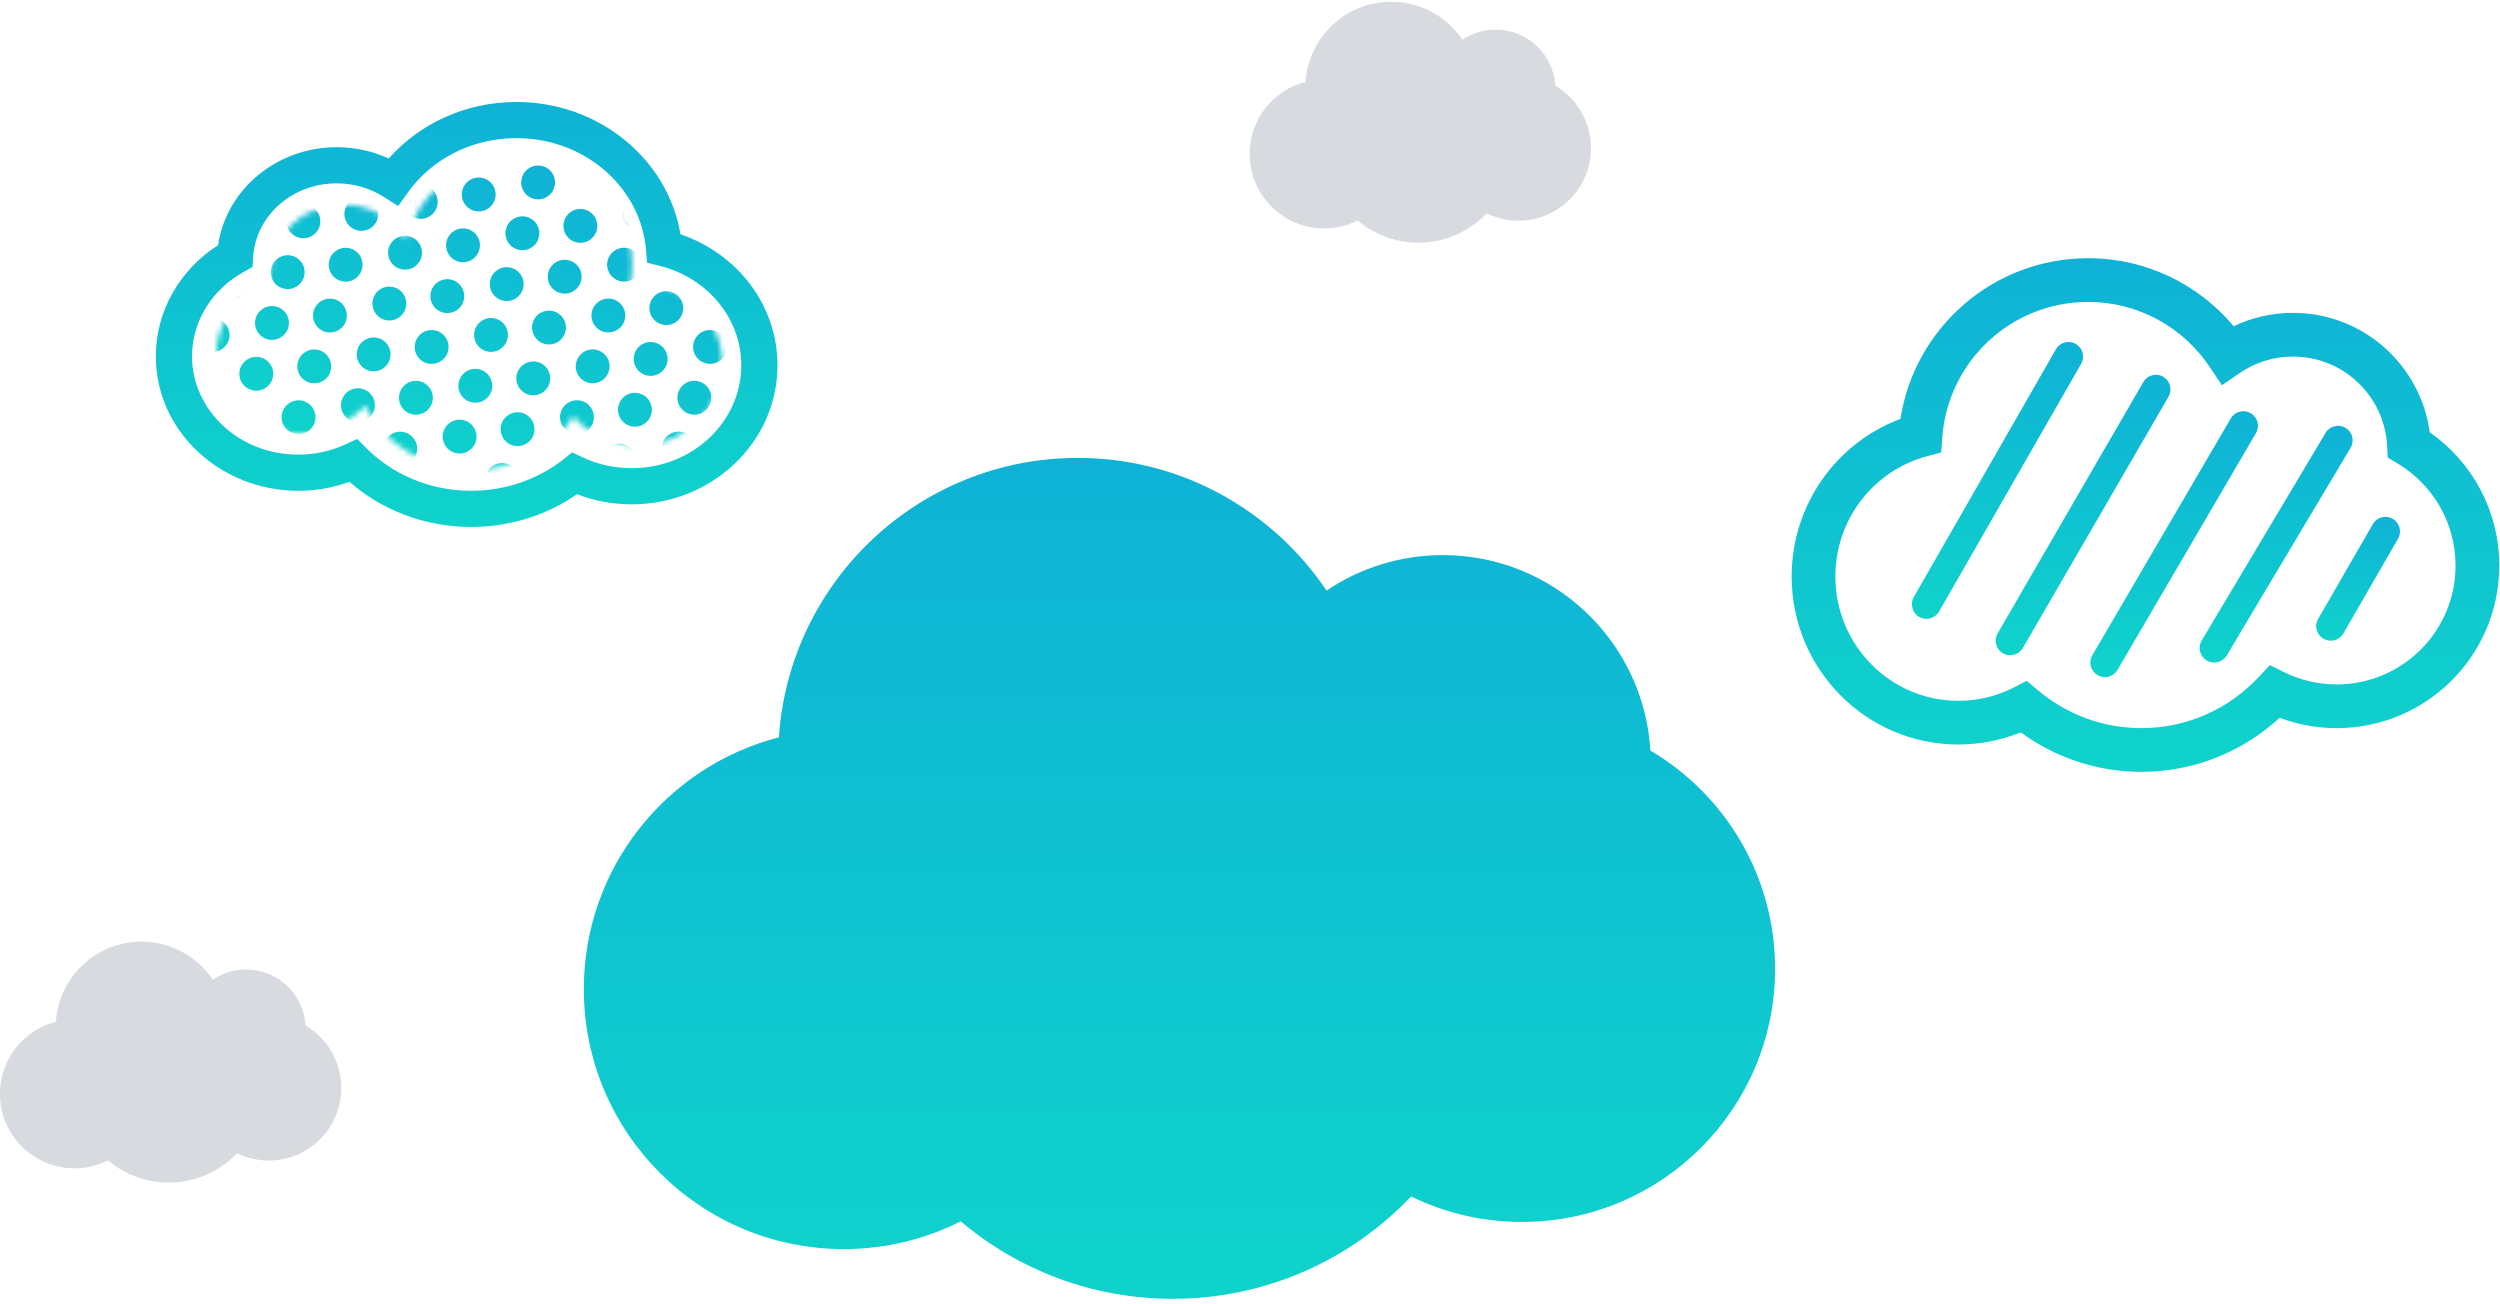 <svg width="462" height="241" viewBox="0 0 462 241" fill="none" xmlns="http://www.w3.org/2000/svg">
<path fill-rule="evenodd" clip-rule="evenodd" d="M245.145 109.146C235.209 94.355 218.324 84.622 199.166 84.622C169.845 84.622 145.848 107.421 143.939 136.259C123.21 141.585 107.891 160.398 107.891 182.789C107.891 209.321 129.399 230.829 155.931 230.829C163.7 230.829 171.039 228.984 177.533 225.709C188.113 234.637 201.783 240.019 216.711 240.019C234.052 240.019 249.697 232.756 260.771 221.107C266.956 224.123 273.906 225.816 281.251 225.816C307.09 225.816 328.037 204.869 328.037 179.03C328.037 161.857 318.785 146.845 304.994 138.707C303.8 118.557 287.08 102.584 266.63 102.584C258.672 102.584 251.278 105.003 245.145 109.146Z" fill="url(#paint0_linear)"/>
<path fill-rule="evenodd" clip-rule="evenodd" d="M270.261 7.356C267.414 3.118 262.577 0.33 257.088 0.33C248.688 0.33 241.813 6.862 241.266 15.123C235.327 16.649 230.938 22.039 230.938 28.454C230.938 36.056 237.1 42.218 244.701 42.218C246.927 42.218 249.03 41.689 250.89 40.751C253.921 43.309 257.838 44.851 262.115 44.851C267.083 44.851 271.565 42.77 274.738 39.432C276.51 40.296 278.501 40.781 280.605 40.781C288.008 40.781 294.009 34.78 294.009 27.377C294.009 22.457 291.359 18.156 287.407 15.825C287.065 10.052 282.275 5.476 276.416 5.476C274.136 5.476 272.018 6.169 270.261 7.356Z" fill="#D7DADE"/>
<path fill-rule="evenodd" clip-rule="evenodd" d="M39.323 181.045C36.476 176.807 31.639 174.018 26.15 174.018C17.75 174.018 10.875 180.55 10.328 188.812C4.389 190.338 0 195.728 0 202.143C0 209.744 6.162 215.906 13.763 215.906C15.989 215.906 18.092 215.378 19.952 214.44C22.983 216.998 26.9 218.539 31.177 218.539C36.145 218.539 40.627 216.459 43.8 213.121C45.572 213.985 47.563 214.47 49.667 214.47C57.07 214.47 63.071 208.469 63.071 201.066C63.071 196.146 60.421 191.845 56.469 189.513C56.127 183.741 51.337 179.165 45.478 179.165C43.198 179.165 41.08 179.858 39.323 181.045Z" fill="#D7DADE"/>
<path fill-rule="evenodd" clip-rule="evenodd" d="M385.88 55.796C371.652 55.796 359.991 66.798 358.945 80.755L358.731 83.602L355.977 84.351C346.32 86.978 339.178 95.902 339.178 106.537C339.178 119.26 349.385 129.509 361.897 129.509C365.594 129.509 369.075 128.619 372.152 127.042L374.547 125.815L376.602 127.552C381.781 131.929 388.445 134.558 395.725 134.558C404.269 134.558 411.973 130.935 417.414 125.108L419.459 122.918L422.148 124.24C425.063 125.673 428.343 126.48 431.824 126.48C443.953 126.48 453.786 116.647 453.786 104.517C453.786 96.516 449.509 89.509 443.098 85.665L441.251 84.557L441.141 82.406C440.672 73.209 433.062 65.894 423.746 65.894C420.115 65.894 416.755 67 413.969 68.894L410.605 71.18L408.342 67.8C403.49 60.553 395.239 55.796 385.88 55.796ZM351.203 77.41C353.801 60.592 368.335 47.718 385.88 47.718C396.689 47.718 406.356 52.609 412.788 60.285C416.11 58.702 419.827 57.816 423.746 57.816C436.662 57.816 447.334 67.419 449.012 79.878C456.775 85.303 461.864 94.314 461.864 104.517C461.864 121.108 448.415 134.558 431.824 134.558C428.117 134.558 424.56 133.885 421.274 132.652C414.545 138.846 405.574 142.636 395.725 142.636C387.393 142.636 379.685 139.923 373.434 135.334C369.867 136.787 365.971 137.587 361.897 137.587C344.852 137.587 331.099 123.65 331.099 106.537C331.099 93.195 339.45 81.798 351.203 77.41Z" fill="url(#paint1_linear)"/>
<path fill-rule="evenodd" clip-rule="evenodd" d="M71.84 29.292C77.494 22.882 85.99 18.847 95.429 18.847C110.578 18.847 123.412 29.296 125.753 43.298C136.106 46.807 143.677 56.238 143.677 67.513C143.677 81.871 131.44 93.203 116.733 93.203C113.168 93.203 109.756 92.542 106.63 91.336C101.133 95.144 94.367 97.381 87.074 97.381C78.419 97.381 70.507 94.232 64.576 89.043C61.635 90.113 58.444 90.697 55.117 90.697C40.793 90.697 28.8 79.772 28.8 65.842C28.8 57.233 33.419 49.732 40.301 45.296C41.843 34.932 51.21 27.201 62.219 27.201C65.657 27.201 68.923 27.95 71.84 29.292ZM95.429 25.53C87.031 25.53 79.704 29.532 75.424 35.507L73.582 38.079L70.913 36.381C68.447 34.812 65.459 33.885 62.219 33.885C53.803 33.885 47.219 40.075 46.786 47.5L46.679 49.338L45.067 50.229C39.251 53.446 35.484 59.288 35.484 65.842C35.484 75.674 44.064 84.013 55.117 84.013C58.281 84.013 61.257 83.322 63.888 82.103L66.012 81.119L67.662 82.779C72.489 87.633 79.38 90.697 87.074 90.697C93.585 90.697 99.522 88.502 104.119 84.885L105.746 83.605L107.617 84.491C110.349 85.785 113.443 86.519 116.733 86.519C128.097 86.519 136.993 77.84 136.993 67.513C136.993 58.811 130.707 51.305 121.908 49.131L119.574 48.554L119.379 46.159C118.45 34.794 108.25 25.53 95.429 25.53Z" fill="url(#paint2_linear)"/>
<path fill-rule="evenodd" clip-rule="evenodd" d="M383.6 63.558C384.891 64.298 385.337 65.943 384.597 67.233L358.343 113.009C357.603 114.299 355.957 114.745 354.667 114.006C353.377 113.266 352.931 111.62 353.671 110.33L379.925 64.554C380.665 63.264 382.31 62.818 383.6 63.558Z" fill="url(#paint3_linear)"/>
<path fill-rule="evenodd" clip-rule="evenodd" d="M399.768 69.623C401.054 70.369 401.493 72.017 400.747 73.303L373.82 119.753C373.074 121.039 371.426 121.478 370.14 120.732C368.853 119.986 368.415 118.338 369.161 117.052L396.088 70.602C396.834 69.316 398.481 68.877 399.768 69.623Z" fill="url(#paint4_linear)"/>
<path fill-rule="evenodd" clip-rule="evenodd" d="M415.932 76.359C417.216 77.11 417.649 78.759 416.898 80.043L391.317 123.8C390.567 125.084 388.918 125.516 387.634 124.765C386.35 124.015 385.918 122.366 386.668 121.082L412.249 77.325C412.999 76.041 414.649 75.609 415.932 76.359Z" fill="url(#paint5_linear)"/>
<path fill-rule="evenodd" clip-rule="evenodd" d="M433.456 79.064C434.733 79.826 435.15 81.479 434.389 82.756L411.501 121.128C410.739 122.405 409.086 122.823 407.809 122.061C406.531 121.299 406.114 119.646 406.875 118.369L429.764 79.998C430.525 78.72 432.178 78.303 433.456 79.064Z" fill="url(#paint6_linear)"/>
<path fill-rule="evenodd" clip-rule="evenodd" d="M442.173 95.874C443.461 96.617 443.903 98.264 443.16 99.552L433.062 117.055C432.319 118.343 430.672 118.785 429.384 118.042C428.096 117.298 427.654 115.652 428.398 114.364L438.495 96.861C439.238 95.573 440.885 95.131 442.173 95.874Z" fill="url(#paint7_linear)"/>
<mask id="mask0" mask-type="alpha" maskUnits="userSpaceOnUse" x="39" y="28" width="95" height="59">
<path fill-rule="evenodd" clip-rule="evenodd" d="M67.463 74.963C64.602 78.113 60.32 80.114 55.535 80.114C46.922 80.114 39.94 73.631 39.94 65.633C39.94 59.426 44.145 54.132 50.053 52.071C49.995 51.587 49.965 51.094 49.965 50.594C49.965 43.519 55.95 37.784 63.333 37.784C68.359 37.784 72.737 40.442 75.02 44.372C77.196 35.491 85.601 28.872 95.638 28.872C107.327 28.872 116.803 37.85 116.803 48.923C116.803 50.084 116.699 51.221 116.499 52.327C116.966 52.286 117.439 52.265 117.917 52.265C126.53 52.265 133.512 58.998 133.512 67.304C133.512 75.609 126.53 82.342 117.917 82.342C113.122 82.342 108.833 80.256 105.972 76.973C102.186 82.855 95.233 86.798 87.283 86.798C78.458 86.798 70.862 81.94 67.463 74.963Z" fill="#E00707"/>
</mask>
<g mask="url(#mask0)">
<path fill-rule="evenodd" clip-rule="evenodd" d="M46.07 17.231C45.56 18.881 43.809 19.806 42.158 19.296C40.508 18.786 39.583 17.035 40.093 15.384C40.602 13.734 42.354 12.809 44.005 13.319C45.655 13.829 46.58 15.58 46.07 17.231ZM136.093 48.31C137.744 48.82 139.495 47.895 140.005 46.244C140.515 44.594 139.59 42.842 137.939 42.332C136.288 41.822 134.537 42.747 134.027 44.398C133.517 46.049 134.442 47.8 136.093 48.31ZM60.945 25.099C62.596 25.609 64.347 24.684 64.857 23.034C65.367 21.383 64.442 19.631 62.792 19.122C61.141 18.612 59.389 19.537 58.88 21.187C58.37 22.838 59.295 24.589 60.945 25.099ZM23.371 13.495C25.022 14.004 26.773 13.079 27.283 11.429C27.793 9.778 26.868 8.027 25.218 7.517C23.567 7.007 21.816 7.932 21.306 9.583C20.796 11.233 21.721 12.985 23.371 13.495ZM102.431 34.639C101.921 36.29 100.17 37.215 98.519 36.705C96.868 36.195 95.944 34.444 96.453 32.793C96.963 31.142 98.715 30.217 100.365 30.727C102.016 31.237 102.941 32.989 102.431 34.639ZM79.732 30.902C81.383 31.412 83.134 30.487 83.644 28.837C84.154 27.186 83.229 25.434 81.578 24.925C79.928 24.415 78.176 25.34 77.666 26.99C77.157 28.641 78.081 30.392 79.732 30.902ZM121.218 40.442C120.708 42.092 118.957 43.017 117.306 42.507C115.655 41.998 114.731 40.246 115.24 38.595C115.75 36.945 117.502 36.02 119.152 36.53C120.803 37.04 121.728 38.791 121.218 40.442ZM154.88 54.112C156.531 54.622 158.282 53.697 158.792 52.047C159.302 50.396 158.377 48.645 156.726 48.135C155.075 47.625 153.324 48.55 152.814 50.2C152.304 51.851 153.229 53.603 154.88 54.112ZM35.094 19.453C34.584 21.104 32.833 22.029 31.182 21.519C29.532 21.009 28.607 19.258 29.117 17.607C29.627 15.956 31.378 15.031 33.029 15.541C34.679 16.051 35.604 17.802 35.094 19.453ZM68.756 33.124C70.407 33.634 72.158 32.709 72.668 31.058C73.178 29.408 72.253 27.656 70.603 27.146C68.952 26.636 67.2 27.561 66.691 29.212C66.181 30.863 67.106 32.614 68.756 33.124ZM110.242 42.664C109.732 44.315 107.981 45.24 106.33 44.73C104.679 44.22 103.754 42.469 104.264 40.818C104.774 39.167 106.526 38.242 108.176 38.752C109.827 39.262 110.752 41.014 110.242 42.664ZM143.904 56.335C145.555 56.845 147.306 55.92 147.816 54.269C148.326 52.619 147.401 50.867 145.75 50.357C144.099 49.847 142.348 50.772 141.838 52.423C141.328 54.074 142.253 55.825 143.904 56.335ZM53.881 25.256C53.371 26.906 51.62 27.831 49.969 27.321C48.319 26.811 47.394 25.06 47.904 23.409C48.413 21.759 50.165 20.834 51.816 21.344C53.466 21.854 54.391 23.605 53.881 25.256ZM87.543 38.927C89.194 39.437 90.945 38.512 91.455 36.862C91.965 35.211 91.04 33.46 89.389 32.95C87.739 32.44 85.987 33.365 85.477 35.015C84.968 36.666 85.892 38.418 87.543 38.927ZM129.029 48.467C128.519 50.117 126.768 51.042 125.117 50.532C123.466 50.023 122.541 48.271 123.051 46.62C123.561 44.97 125.313 44.045 126.963 44.555C128.614 45.065 129.539 46.816 129.029 48.467ZM162.691 62.138C164.341 62.647 166.093 61.723 166.603 60.072C167.113 58.421 166.188 56.67 164.537 56.16C162.886 55.65 161.135 56.575 160.625 58.226C160.115 59.876 161.04 61.628 162.691 62.138ZM24.382 20.822C23.872 22.473 22.121 23.398 20.47 22.888C18.819 22.378 17.895 20.626 18.404 18.976C18.914 17.325 20.666 16.4 22.316 16.91C23.967 17.42 24.892 19.171 24.382 20.822ZM58.044 34.493C59.695 35.002 61.446 34.078 61.956 32.427C62.466 30.776 61.541 29.025 59.89 28.515C58.239 28.005 56.488 28.93 55.978 30.581C55.468 32.231 56.393 33.983 58.044 34.493ZM99.529 44.033C99.02 45.683 97.268 46.608 95.618 46.098C93.967 45.588 93.042 43.837 93.552 42.186C94.062 40.536 95.813 39.611 97.464 40.121C99.115 40.63 100.039 42.382 99.529 44.033ZM133.191 57.703C134.842 58.213 136.594 57.288 137.103 55.638C137.613 53.987 136.688 52.236 135.038 51.726C133.387 51.216 131.636 52.141 131.126 53.791C130.616 55.442 131.541 57.194 133.191 57.703ZM43.169 26.625C42.659 28.275 40.907 29.2 39.257 28.69C37.606 28.18 36.681 26.429 37.191 24.778C37.701 23.128 39.452 22.203 41.103 22.712C42.754 23.222 43.679 24.974 43.169 26.625ZM76.831 40.296C78.481 40.806 80.233 39.881 80.743 38.23C81.252 36.579 80.328 34.828 78.677 34.318C77.026 33.808 75.275 34.733 74.765 36.384C74.255 38.034 75.18 39.786 76.831 40.296ZM118.317 49.835C117.807 51.486 116.055 52.411 114.405 51.901C112.754 51.391 111.829 49.639 112.339 47.989C112.849 46.338 114.6 45.413 116.251 45.923C117.902 46.433 118.826 48.184 118.317 49.835ZM151.978 63.506C153.629 64.016 155.38 63.091 155.89 61.44C156.4 59.789 155.475 58.038 153.825 57.528C152.174 57.018 150.422 57.943 149.913 59.594C149.403 61.245 150.328 62.996 151.978 63.506ZM32.193 28.847C31.683 30.498 29.931 31.423 28.281 30.913C26.63 30.403 25.705 28.651 26.215 27.001C26.725 25.35 28.476 24.425 30.127 24.935C31.778 25.445 32.703 27.196 32.193 28.847ZM65.855 42.518C67.505 43.028 69.257 42.103 69.767 40.452C70.276 38.801 69.352 37.05 67.701 36.54C66.05 36.03 64.299 36.955 63.789 38.606C63.279 40.257 64.204 42.008 65.855 42.518ZM107.34 52.058C106.831 53.708 105.079 54.633 103.429 54.123C101.778 53.614 100.853 51.862 101.363 50.211C101.873 48.561 103.624 47.636 105.275 48.146C106.926 48.656 107.85 50.407 107.34 52.058ZM141.002 65.728C142.653 66.238 144.405 65.314 144.914 63.663C145.424 62.012 144.499 60.261 142.849 59.751C141.198 59.241 139.447 60.166 138.937 61.816C138.427 63.467 139.352 65.219 141.002 65.728ZM50.98 34.65C50.47 36.3 48.718 37.225 47.068 36.715C45.417 36.205 44.492 34.454 45.002 32.803C45.512 31.153 47.263 30.228 48.914 30.738C50.565 31.247 51.49 32.999 50.98 34.65ZM84.642 48.321C86.292 48.831 88.044 47.906 88.554 46.255C89.064 44.605 88.139 42.853 86.488 42.343C84.837 41.833 83.086 42.758 82.576 44.409C82.066 46.059 82.991 47.811 84.642 48.321ZM126.127 57.86C125.618 59.511 123.866 60.436 122.215 59.926C120.565 59.416 119.64 57.665 120.15 56.014C120.66 54.363 122.411 53.438 124.062 53.948C125.712 54.458 126.637 56.21 126.127 57.86ZM159.789 71.531C161.44 72.041 163.192 71.116 163.701 69.465C164.211 67.815 163.286 66.063 161.636 65.553C159.985 65.043 158.234 65.968 157.724 67.619C157.214 69.27 158.139 71.021 159.789 71.531ZM21.481 30.215C20.971 31.866 19.219 32.791 17.569 32.281C15.918 31.771 14.993 30.02 15.503 28.369C16.013 26.718 17.764 25.794 19.415 26.303C21.066 26.813 21.991 28.565 21.481 30.215ZM55.143 43.886C56.793 44.396 58.545 43.471 59.055 41.82C59.564 40.17 58.64 38.418 56.989 37.908C55.338 37.399 53.587 38.324 53.077 39.974C52.567 41.625 53.492 43.376 55.143 43.886ZM96.628 53.426C96.118 55.077 94.367 56.002 92.716 55.492C91.066 54.982 90.141 53.23 90.651 51.58C91.16 49.929 92.912 49.004 94.563 49.514C96.213 50.024 97.138 51.775 96.628 53.426ZM130.29 67.097C131.941 67.607 133.692 66.682 134.202 65.032C134.712 63.381 133.787 61.629 132.137 61.12C130.486 60.61 128.734 61.535 128.225 63.185C127.715 64.836 128.64 66.587 130.29 67.097ZM40.267 36.018C39.758 37.669 38.006 38.593 36.355 38.084C34.705 37.574 33.78 35.822 34.29 34.172C34.8 32.521 36.551 31.596 38.202 32.106C39.852 32.616 40.777 34.367 40.267 36.018ZM73.93 49.689C75.58 50.199 77.332 49.274 77.841 47.623C78.351 45.973 77.426 44.221 75.776 43.712C74.125 43.202 72.374 44.127 71.864 45.777C71.354 47.428 72.279 49.179 73.93 49.689ZM115.415 59.229C114.906 60.88 113.154 61.804 111.503 61.295C109.853 60.785 108.928 59.033 109.438 57.383C109.948 55.732 111.699 54.807 113.35 55.317C115 55.827 115.925 57.578 115.415 59.229ZM149.077 72.9C150.728 73.41 152.479 72.485 152.989 70.834C153.499 69.183 152.574 67.432 150.923 66.922C149.273 66.412 147.521 67.337 147.011 68.988C146.502 70.638 147.426 72.39 149.077 72.9ZM29.291 38.24C28.782 39.891 27.03 40.816 25.38 40.306C23.729 39.796 22.804 38.045 23.314 36.394C23.824 34.743 25.575 33.819 27.226 34.328C28.877 34.838 29.801 36.59 29.291 38.24ZM62.953 51.911C64.604 52.421 66.356 51.496 66.865 49.846C67.375 48.195 66.45 46.443 64.8 45.934C63.149 45.424 61.398 46.349 60.888 47.999C60.378 49.65 61.303 51.401 62.953 51.911ZM104.439 61.451C103.929 63.102 102.178 64.027 100.527 63.517C98.877 63.007 97.952 61.255 98.462 59.605C98.971 57.954 100.723 57.029 102.374 57.539C104.024 58.049 104.949 59.8 104.439 61.451ZM138.101 75.122C139.752 75.632 141.503 74.707 142.013 73.057C142.523 71.406 141.598 69.654 139.947 69.145C138.297 68.635 136.545 69.56 136.035 71.21C135.526 72.861 136.45 74.612 138.101 75.122ZM48.078 44.043C47.569 45.694 45.817 46.618 44.166 46.109C42.516 45.599 41.591 43.847 42.101 42.197C42.611 40.546 44.362 39.621 46.013 40.131C47.663 40.641 48.588 42.392 48.078 44.043ZM81.74 57.714C83.391 58.224 85.142 57.299 85.652 55.649C86.162 53.998 85.237 52.246 83.587 51.737C81.936 51.227 80.184 52.152 79.675 53.802C79.165 55.453 80.09 57.204 81.74 57.714ZM123.226 67.254C122.716 68.904 120.965 69.829 119.314 69.319C117.664 68.809 116.739 67.058 117.249 65.407C117.758 63.757 119.51 62.832 121.161 63.342C122.811 63.852 123.736 65.603 123.226 67.254ZM156.888 80.925C158.539 81.435 160.29 80.51 160.8 78.859C161.31 77.209 160.385 75.457 158.734 74.947C157.084 74.437 155.332 75.362 154.822 77.013C154.312 78.664 155.237 80.415 156.888 80.925ZM18.579 39.608C18.07 41.259 16.318 42.184 14.667 41.674C13.017 41.164 12.092 39.413 12.602 37.762C13.112 36.111 14.863 35.187 16.514 35.696C18.164 36.206 19.089 37.958 18.579 39.608ZM52.241 53.279C53.892 53.789 55.643 52.864 56.153 51.213C56.663 49.563 55.738 47.811 54.087 47.301C52.437 46.792 50.685 47.716 50.176 49.367C49.666 51.018 50.59 52.769 52.241 53.279ZM93.727 62.819C93.217 64.47 91.466 65.395 89.815 64.885C88.164 64.375 87.24 62.624 87.749 60.973C88.259 59.322 90.011 58.398 91.661 58.907C93.312 59.417 94.237 61.169 93.727 62.819ZM127.389 76.49C129.04 77 130.791 76.075 131.301 74.424C131.811 72.774 130.886 71.022 129.235 70.513C127.585 70.003 125.833 70.927 125.323 72.578C124.813 74.229 125.738 75.98 127.389 76.49ZM37.366 45.411C36.856 47.062 35.105 47.986 33.454 47.477C31.804 46.967 30.879 45.215 31.389 43.565C31.898 41.914 33.65 40.989 35.301 41.499C36.951 42.009 37.876 43.76 37.366 45.411ZM71.028 59.083C72.679 59.592 74.43 58.668 74.94 57.017C75.45 55.366 74.525 53.615 72.874 53.105C71.224 52.595 69.472 53.52 68.963 55.171C68.453 56.821 69.377 58.573 71.028 59.083ZM112.514 68.622C112.004 70.273 110.253 71.198 108.602 70.688C106.951 70.178 106.026 68.426 106.536 66.776C107.046 65.125 108.798 64.2 110.448 64.71C112.099 65.22 113.024 66.971 112.514 68.622ZM146.176 82.293C147.826 82.803 149.578 81.878 150.088 80.227C150.598 78.576 149.673 76.825 148.022 76.315C146.371 75.805 144.62 76.73 144.11 78.381C143.6 80.031 144.525 81.783 146.176 82.293ZM26.39 47.633C25.88 49.284 24.129 50.209 22.478 49.699C20.828 49.189 19.903 47.438 20.413 45.787C20.922 44.136 22.674 43.212 24.325 43.721C25.975 44.231 26.9 45.983 26.39 47.633ZM60.052 61.304C61.703 61.814 63.454 60.889 63.964 59.239C64.474 57.588 63.549 55.836 61.898 55.327C60.248 54.817 58.496 55.742 57.986 57.392C57.477 59.043 58.401 60.794 60.052 61.304ZM101.538 70.844C101.028 72.495 99.276 73.42 97.626 72.91C95.975 72.4 95.05 70.649 95.56 68.998C96.07 67.347 97.822 66.423 99.472 66.933C101.123 67.442 102.048 69.194 101.538 70.844ZM135.2 84.515C136.85 85.025 138.602 84.1 139.112 82.45C139.622 80.799 138.697 79.047 137.046 78.538C135.395 78.028 133.644 78.953 133.134 80.603C132.624 82.254 133.549 84.005 135.2 84.515ZM45.177 53.436C44.667 55.087 42.916 56.011 41.265 55.502C39.614 54.992 38.69 53.24 39.199 51.59C39.709 49.939 41.461 49.014 43.111 49.524C44.762 50.034 45.687 51.785 45.177 53.436ZM78.839 67.107C80.49 67.617 82.241 66.692 82.751 65.041C83.261 63.391 82.336 61.639 80.685 61.13C79.035 60.62 77.283 61.544 76.773 63.195C76.263 64.846 77.188 66.597 78.839 67.107ZM120.325 76.647C119.815 78.298 118.064 79.223 116.413 78.713C114.762 78.203 113.837 76.451 114.347 74.801C114.857 73.15 116.609 72.225 118.259 72.735C119.91 73.245 120.835 74.996 120.325 76.647ZM153.987 90.318C155.638 90.828 157.389 89.903 157.899 88.252C158.409 86.602 157.484 84.85 155.833 84.34C154.182 83.83 152.431 84.755 151.921 86.406C151.411 88.056 152.336 89.808 153.987 90.318ZM15.678 49.002C15.168 50.652 13.417 51.577 11.766 51.067C10.115 50.558 9.191 48.806 9.7 47.155C10.21 45.505 11.962 44.58 13.612 45.09C15.263 45.6 16.188 47.351 15.678 49.002ZM49.34 62.673C50.991 63.183 52.742 62.258 53.252 60.607C53.762 58.957 52.837 57.205 51.186 56.695C49.536 56.185 47.784 57.11 47.274 58.761C46.764 60.412 47.689 62.163 49.34 62.673ZM90.826 72.213C90.316 73.864 88.564 74.788 86.914 74.278C85.263 73.769 84.338 72.017 84.848 70.367C85.358 68.716 87.109 67.791 88.76 68.301C90.411 68.811 91.336 70.562 90.826 72.213ZM124.488 85.884C126.138 86.393 127.89 85.469 128.4 83.818C128.909 82.167 127.985 80.416 126.334 79.906C124.683 79.396 122.932 80.321 122.422 81.972C121.912 83.622 122.837 85.374 124.488 85.884ZM34.465 54.805C33.955 56.455 32.204 57.38 30.553 56.87C28.902 56.361 27.977 54.609 28.487 52.958C28.997 51.308 30.749 50.383 32.399 50.893C34.05 51.403 34.975 53.154 34.465 54.805ZM68.127 68.476C69.778 68.986 71.529 68.061 72.039 66.41C72.549 64.76 71.624 63.008 69.973 62.498C68.323 61.989 66.571 62.913 66.061 64.564C65.551 66.215 66.476 67.966 68.127 68.476ZM109.613 78.015C109.103 79.666 107.351 80.591 105.701 80.081C104.05 79.571 103.125 77.82 103.635 76.169C104.145 74.518 105.896 73.594 107.547 74.103C109.198 74.613 110.123 76.365 109.613 78.015ZM143.274 91.686C144.925 92.196 146.677 91.271 147.186 89.621C147.696 87.97 146.771 86.218 145.121 85.709C143.47 85.199 141.719 86.124 141.209 87.774C140.699 89.425 141.624 91.176 143.274 91.686ZM23.489 57.027C22.979 58.678 21.228 59.602 19.577 59.093C17.926 58.583 17.002 56.831 17.511 55.181C18.021 53.53 19.773 52.605 21.423 53.115C23.074 53.625 23.999 55.376 23.489 57.027ZM57.151 70.698C58.802 71.208 60.553 70.283 61.063 68.632C61.573 66.982 60.648 65.23 58.997 64.72C57.346 64.211 55.595 65.135 55.085 66.786C54.575 68.437 55.5 70.188 57.151 70.698ZM98.637 80.238C98.127 81.889 96.375 82.814 94.725 82.304C93.074 81.794 92.149 80.042 92.659 78.392C93.169 76.741 94.92 75.816 96.571 76.326C98.222 76.836 99.146 78.587 98.637 80.238ZM132.298 93.909C133.949 94.419 135.701 93.494 136.21 91.843C136.72 90.192 135.795 88.441 134.145 87.931C132.494 87.421 130.743 88.346 130.233 89.997C129.723 91.647 130.648 93.399 132.298 93.909ZM42.276 62.829C41.766 64.48 40.014 65.405 38.364 64.895C36.713 64.385 35.788 62.634 36.298 60.983C36.808 59.332 38.559 58.408 40.21 58.917C41.861 59.427 42.786 61.179 42.276 62.829ZM75.938 76.501C77.588 77.011 79.34 76.086 79.85 74.435C80.36 72.785 79.435 71.033 77.784 70.523C76.133 70.014 74.382 70.938 73.872 72.589C73.362 74.24 74.287 75.991 75.938 76.501ZM117.424 86.04C116.914 87.691 115.162 88.616 113.512 88.106C111.861 87.596 110.936 85.845 111.446 84.194C111.956 82.543 113.707 81.619 115.358 82.129C117.009 82.638 117.933 84.39 117.424 86.04ZM151.085 99.711C152.736 100.221 154.487 99.296 154.997 97.646C155.507 95.995 154.582 94.243 152.932 93.734C151.281 93.224 149.53 94.149 149.02 95.799C148.51 97.45 149.435 99.201 151.085 99.711ZM12.777 58.396C12.267 60.046 10.515 60.971 8.865 60.461C7.214 59.951 6.289 58.2 6.799 56.549C7.309 54.899 9.06 53.974 10.711 54.484C12.362 54.993 13.287 56.745 12.777 58.396ZM46.439 72.066C48.089 72.576 49.841 71.651 50.35 70.001C50.86 68.35 49.936 66.599 48.285 66.089C46.634 65.579 44.883 66.504 44.373 68.154C43.863 69.805 44.788 71.556 46.439 72.066ZM87.924 81.606C87.415 83.257 85.663 84.182 84.012 83.672C82.362 83.162 81.437 81.411 81.947 79.76C82.457 78.109 84.208 77.184 85.859 77.694C87.509 78.204 88.434 79.956 87.924 81.606ZM121.586 95.278C123.237 95.787 124.988 94.862 125.498 93.212C126.008 91.561 125.083 89.81 123.432 89.3C121.782 88.79 120.03 89.715 119.52 91.365C119.011 93.016 119.935 94.768 121.586 95.278ZM31.564 64.198C31.054 65.849 29.302 66.774 27.651 66.264C26.001 65.754 25.076 64.002 25.586 62.352C26.096 60.701 27.847 59.776 29.498 60.286C31.148 60.796 32.073 62.547 31.564 64.198ZM65.225 77.869C66.876 78.379 68.627 77.454 69.137 75.804C69.647 74.153 68.722 72.402 67.072 71.892C65.421 71.382 63.67 72.307 63.16 73.957C62.65 75.608 63.575 77.36 65.225 77.869ZM106.711 87.409C106.201 89.059 104.45 89.984 102.799 89.475C101.149 88.965 100.224 87.213 100.734 85.562C101.243 83.912 102.995 82.987 104.646 83.497C106.296 84.007 107.221 85.758 106.711 87.409ZM140.373 101.08C142.024 101.59 143.775 100.665 144.285 99.014C144.795 97.364 143.87 95.612 142.219 95.102C140.569 94.593 138.817 95.517 138.307 97.168C137.798 98.819 138.722 100.57 140.373 101.08ZM20.588 66.421C20.078 68.071 18.326 68.996 16.676 68.486C15.025 67.977 14.1 66.225 14.61 64.574C15.12 62.924 16.871 61.999 18.522 62.509C20.173 63.019 21.097 64.77 20.588 66.421ZM54.249 80.091C55.9 80.601 57.651 79.677 58.161 78.026C58.671 76.375 57.746 74.624 56.096 74.114C54.445 73.604 52.694 74.529 52.184 76.18C51.674 77.83 52.599 79.582 54.249 80.091ZM95.735 89.631C95.225 91.282 93.474 92.207 91.823 91.697C90.172 91.187 89.248 89.436 89.757 87.785C90.267 86.134 92.019 85.21 93.669 85.719C95.32 86.229 96.245 87.981 95.735 89.631ZM129.397 103.302C131.048 103.812 132.799 102.887 133.309 101.236C133.819 99.586 132.894 97.834 131.243 97.325C129.593 96.815 127.841 97.74 127.331 99.39C126.822 101.041 127.746 102.792 129.397 103.302ZM39.374 72.223C38.865 73.874 37.113 74.799 35.462 74.289C33.812 73.779 32.887 72.028 33.397 70.377C33.907 68.726 35.658 67.801 37.309 68.311C38.959 68.821 39.884 70.573 39.374 72.223ZM73.036 85.894C74.687 86.404 76.439 85.48 76.948 83.829C77.458 82.178 76.533 80.427 74.883 79.917C73.232 79.407 71.481 80.332 70.971 81.983C70.461 83.633 71.386 85.385 73.036 85.894ZM114.522 95.434C114.012 97.085 112.261 98.009 110.61 97.5C108.959 96.99 108.035 95.238 108.544 93.588C109.054 91.937 110.806 91.012 112.456 91.522C114.107 92.032 115.032 93.783 114.522 95.434ZM148.184 109.105C149.835 109.615 151.586 108.69 152.096 107.039C152.606 105.388 151.681 103.637 150.03 103.127C148.38 102.617 146.628 103.542 146.118 105.193C145.609 106.843 146.533 108.595 148.184 109.105Z" fill="url(#paint8_linear)"/>
</g>
<defs>
<linearGradient id="paint0_linear" x1="217.964" y1="84.622" x2="217.964" y2="240.019" gradientUnits="userSpaceOnUse">
<stop stop-color="#0FB2D6"/>
<stop offset="1" stop-color="#0FD3CB"/>
</linearGradient>
<linearGradient id="paint1_linear" x1="396.482" y1="47.718" x2="396.482" y2="142.636" gradientUnits="userSpaceOnUse">
<stop stop-color="#0FB2D6"/>
<stop offset="1" stop-color="#0FD3CB"/>
</linearGradient>
<linearGradient id="paint2_linear" x1="86.239" y1="18.847" x2="86.239" y2="97.381" gradientUnits="userSpaceOnUse">
<stop stop-color="#0FB2D6"/>
<stop offset="1" stop-color="#0FD3CB"/>
</linearGradient>
<linearGradient id="paint3_linear" x1="369.134" y1="63.2" x2="369.134" y2="114.363" gradientUnits="userSpaceOnUse">
<stop stop-color="#0FB2D6"/>
<stop offset="1" stop-color="#0FD3CB"/>
</linearGradient>
<linearGradient id="paint4_linear" x1="384.954" y1="69.26" x2="384.954" y2="121.095" gradientUnits="userSpaceOnUse">
<stop stop-color="#0FB2D6"/>
<stop offset="1" stop-color="#0FD3CB"/>
</linearGradient>
<linearGradient id="paint5_linear" x1="401.783" y1="75.991" x2="401.783" y2="125.134" gradientUnits="userSpaceOnUse">
<stop stop-color="#0FB2D6"/>
<stop offset="1" stop-color="#0FD3CB"/>
</linearGradient>
<linearGradient id="paint6_linear" x1="420.632" y1="78.684" x2="420.632" y2="122.441" gradientUnits="userSpaceOnUse">
<stop stop-color="#0FB2D6"/>
<stop offset="1" stop-color="#0FD3CB"/>
</linearGradient>
<linearGradient id="paint7_linear" x1="435.779" y1="95.513" x2="435.779" y2="118.402" gradientUnits="userSpaceOnUse">
<stop stop-color="#0FB2D6"/>
<stop offset="1" stop-color="#0FD3CB"/>
</linearGradient>
<linearGradient id="paint8_linear" x1="95.669" y1="29.276" x2="77.733" y2="87.345" gradientUnits="userSpaceOnUse">
<stop stop-color="#0FB2D6"/>
<stop offset="1" stop-color="#0FD3CB"/>
</linearGradient>
</defs>
</svg>
